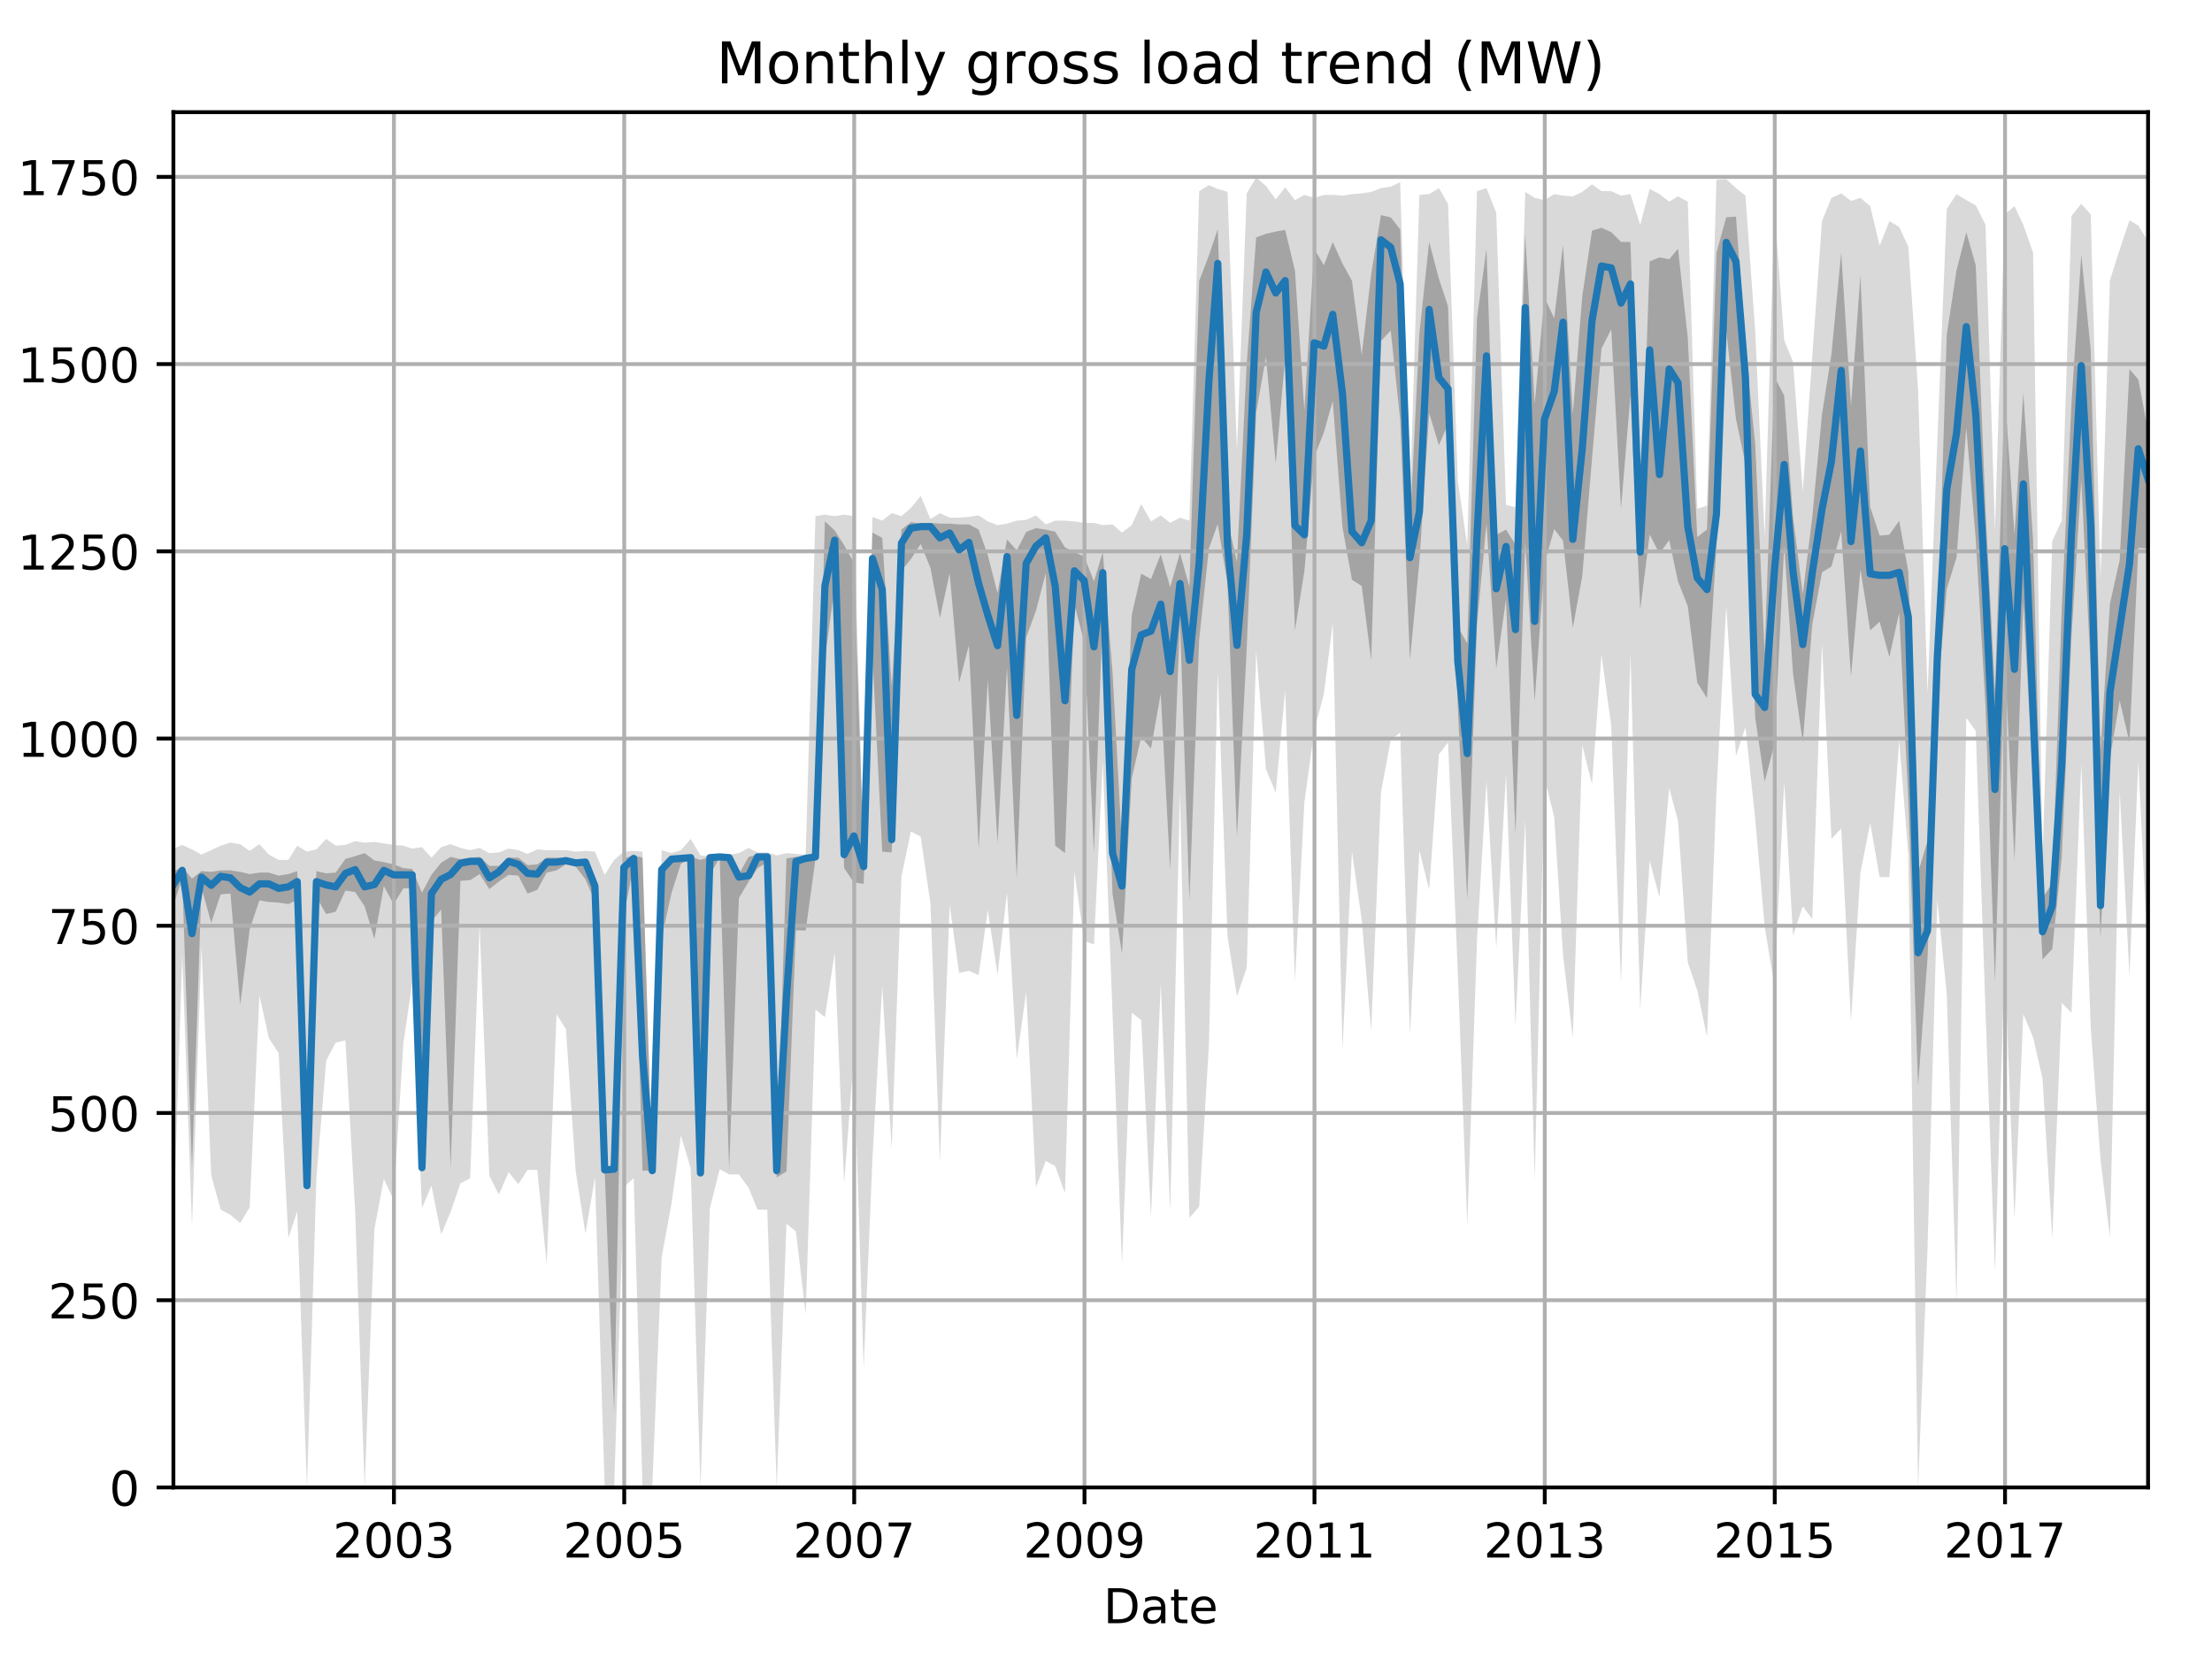 <?xml version="1.0" encoding="utf-8" standalone="no"?>
<!DOCTYPE svg PUBLIC "-//W3C//DTD SVG 1.1//EN"
  "http://www.w3.org/Graphics/SVG/1.1/DTD/svg11.dtd">
<!-- Created with matplotlib (http://matplotlib.org/) -->
<svg height="345.6pt" version="1.1" viewBox="0 0 460.8 345.6" width="460.8pt" xmlns="http://www.w3.org/2000/svg" xmlns:xlink="http://www.w3.org/1999/xlink">
 <defs>
  <style type="text/css">
*{stroke-linecap:butt;stroke-linejoin:round;}
  </style>
 </defs>
 <g id="figure_1">
  <g id="patch_1">
   <path d="M 0 345.6 
L 460.8 345.6 
L 460.8 0 
L 0 0 
z
" style="fill:none;"/>
  </g>
  <g id="axes_1">
   <g id="patch_2">
    <path d="M 36.124 309.863 
L 447.48 309.863 
L 447.48 23.365 
L 36.124 23.365 
z
" style="fill:none;"/>
   </g>
   <g id="PolyCollection_1">
    <path clip-path="url(#p260e2ca3a4)" d="M 36.124 176.79 
L 36.124 255.729 
L 37.962 199.099 
L 39.996 255.417 
L 41.965 197.071 
L 43.999 244.809 
L 45.968 251.985 
L 48.003 253.077 
L 50.037 254.793 
L 52.006 251.517 
L 54.04 207.367 
L 56.009 216.259 
L 58.044 219.38 
L 60.078 257.913 
L 61.916 252.297 
L 63.95 309.863 
L 65.919 245.277 
L 67.954 220.94 
L 69.922 217.196 
L 71.957 216.728 
L 73.991 252.453 
L 75.96 309.863 
L 77.995 256.041 
L 79.963 245.589 
L 81.998 249.957 
L 84.032 217.352 
L 85.87 204.715 
L 87.904 251.673 
L 89.873 246.993 
L 91.908 257.133 
L 93.877 252.453 
L 95.911 246.525 
L 97.946 245.433 
L 99.914 192.702 
L 101.949 244.965 
L 103.918 248.865 
L 105.952 244.185 
L 107.987 246.681 
L 109.89 243.717 
L 111.924 243.717 
L 113.893 263.374 
L 115.928 211.267 
L 117.896 214.387 
L 119.931 244.029 
L 121.965 256.977 
L 123.934 245.277 
L 125.969 309.863 
L 127.938 309.863 
L 129.972 247.305 
L 132.006 245.433 
L 133.844 309.863 
L 135.878 309.863 
L 137.847 261.813 
L 139.882 250.737 
L 141.851 236.54 
L 143.885 243.405 
L 145.92 309.863 
L 147.888 251.673 
L 149.923 243.561 
L 151.892 244.653 
L 153.926 244.653 
L 155.961 247.461 
L 157.798 251.985 
L 159.833 251.985 
L 161.802 309.863 
L 163.836 254.949 
L 165.805 256.509 
L 167.839 273.826 
L 169.874 210.331 
L 171.843 211.891 
L 173.877 198.475 
L 175.846 246.525 
L 177.88 219.848 
L 179.915 285.058 
L 181.752 241.221 
L 183.787 205.339 
L 185.756 239.348 
L 187.79 182.562 
L 189.759 173.202 
L 191.794 174.294 
L 193.828 188.178 
L 195.797 242.157 
L 197.831 188.49 
L 199.8 202.687 
L 201.835 202.219 
L 203.869 203.155 
L 205.772 189.582 
L 207.807 202.999 
L 209.776 185.994 
L 211.81 220.628 
L 213.779 206.587 
L 215.813 247.305 
L 217.848 241.845 
L 219.817 242.937 
L 221.851 248.553 
L 223.82 181.626 
L 225.854 195.979 
L 227.889 196.759 
L 229.726 158.693 
L 231.761 211.111 
L 233.73 263.374 
L 235.764 210.955 
L 237.733 212.515 
L 239.768 253.545 
L 241.802 204.871 
L 243.771 252.453 
L 245.805 164.933 
L 247.774 253.701 
L 249.809 251.361 
L 251.843 217.664 
L 253.681 139.816 
L 255.715 195.043 
L 257.684 207.523 
L 259.718 201.595 
L 261.687 135.604 
L 263.722 160.253 
L 265.756 165.089 
L 267.725 143.716 
L 269.76 204.403 
L 271.728 167.117 
L 273.763 152.297 
L 275.797 144.496 
L 277.635 129.832 
L 279.669 218.6 
L 281.638 177.414 
L 283.673 191.61 
L 285.641 214.699 
L 287.676 165.089 
L 289.71 154.169 
L 291.679 152.609 
L 293.714 215.635 
L 295.683 177.102 
L 297.717 185.37 
L 299.751 157.133 
L 301.655 154.637 
L 303.689 202.531 
L 305.658 255.261 
L 307.692 195.667 
L 309.661 162.749 
L 311.696 197.539 
L 313.73 161.189 
L 315.699 213.763 
L 317.734 170.862 
L 319.702 245.901 
L 321.737 161.969 
L 323.771 170.238 
L 325.609 198.943 
L 327.643 216.103 
L 329.612 155.261 
L 331.647 163.373 
L 333.616 136.384 
L 335.65 151.205 
L 337.684 204.871 
L 339.653 136.072 
L 341.688 210.331 
L 343.657 179.286 
L 345.691 186.93 
L 347.726 164.153 
L 349.563 171.018 
L 351.598 200.503 
L 353.566 206.275 
L 355.601 215.947 
L 357.57 164.933 
L 359.604 126.244 
L 361.639 157.445 
L 363.607 151.517 
L 365.642 170.55 
L 367.611 193.015 
L 369.645 205.339 
L 371.68 162.905 
L 373.517 194.887 
L 375.552 188.802 
L 377.521 191.454 
L 379.555 134.044 
L 381.524 174.762 
L 383.558 172.578 
L 385.593 212.671 
L 387.562 181.782 
L 389.596 171.486 
L 391.565 182.718 
L 393.599 182.718 
L 395.634 154.325 
L 397.537 178.038 
L 399.572 309.863 
L 401.54 259.941 
L 403.575 187.398 
L 405.544 207.055 
L 407.578 271.33 
L 409.613 149.489 
L 411.582 152.297 
L 413.616 210.487 
L 415.585 264.934 
L 417.619 199.879 
L 419.654 253.857 
L 421.491 211.267 
L 423.526 216.103 
L 425.495 224.684 
L 427.529 257.913 
L 429.498 208.927 
L 431.532 210.955 
L 433.567 159.005 
L 435.536 214.075 
L 437.57 241.533 
L 439.539 257.757 
L 441.573 164.777 
L 443.608 203.311 
L 445.446 158.537 
L 447.48 200.347 
L 447.48 50.268 
L 447.48 50.268 
L 445.446 46.992 
L 443.608 45.9 
L 441.573 51.984 
L 439.539 58.381 
L 437.57 120.471 
L 435.536 44.652 
L 433.567 42.468 
L 431.532 44.964 
L 429.498 108.459 
L 427.529 112.671 
L 425.495 178.974 
L 423.526 52.608 
L 421.491 46.836 
L 419.654 42.936 
L 417.619 44.652 
L 415.585 110.331 
L 413.616 46.836 
L 411.582 42.78 
L 409.613 41.688 
L 407.578 40.44 
L 405.544 43.56 
L 403.575 92.078 
L 401.54 144.496 
L 399.572 81.314 
L 397.537 51.36 
L 395.634 47.304 
L 393.599 46.056 
L 391.565 51.204 
L 389.596 42.936 
L 387.562 41.22 
L 385.593 41.844 
L 383.558 40.284 
L 381.524 41.22 
L 379.555 46.056 
L 377.521 74.293 
L 375.552 102.375 
L 373.517 75.385 
L 371.68 70.861 
L 369.645 43.404 
L 367.611 111.735 
L 365.642 68.989 
L 363.607 40.752 
L 361.639 39.192 
L 359.604 37.32 
L 357.57 37.476 
L 355.601 105.339 
L 353.566 105.963 
L 351.598 42 
L 349.563 40.908 
L 347.726 42 
L 345.691 40.44 
L 343.657 39.348 
L 341.688 46.836 
L 339.653 40.44 
L 337.684 40.752 
L 335.65 39.816 
L 333.616 39.816 
L 331.647 38.412 
L 329.612 39.972 
L 327.643 40.908 
L 325.609 40.752 
L 323.771 40.44 
L 321.737 41.688 
L 319.702 41.22 
L 317.734 39.972 
L 315.699 105.651 
L 313.73 105.183 
L 311.696 44.34 
L 309.661 39.192 
L 307.692 39.816 
L 305.658 113.607 
L 303.689 100.191 
L 301.655 42.468 
L 299.751 39.192 
L 297.717 40.44 
L 295.683 40.596 
L 293.714 104.247 
L 291.679 37.944 
L 289.71 38.88 
L 287.676 39.192 
L 285.641 39.972 
L 283.673 40.284 
L 281.638 40.44 
L 279.669 40.752 
L 277.635 40.596 
L 275.797 40.596 
L 273.763 41.22 
L 271.728 40.596 
L 269.76 41.688 
L 267.725 39.036 
L 265.756 41.532 
L 263.722 38.724 
L 261.687 37.008 
L 259.718 40.284 
L 257.684 93.794 
L 255.715 39.972 
L 253.681 39.348 
L 251.843 38.568 
L 249.809 39.816 
L 247.774 108.459 
L 245.805 107.835 
L 243.771 108.927 
L 241.802 107.367 
L 239.768 108.615 
L 237.733 105.027 
L 235.764 109.395 
L 233.73 110.955 
L 231.761 109.239 
L 229.726 109.395 
L 227.889 108.927 
L 225.854 108.927 
L 223.82 108.615 
L 221.851 108.459 
L 219.817 108.459 
L 217.848 109.239 
L 215.813 107.367 
L 213.779 108.303 
L 211.81 108.459 
L 209.776 109.083 
L 207.807 109.395 
L 205.772 108.615 
L 203.869 107.367 
L 201.835 107.679 
L 199.8 107.835 
L 197.831 107.835 
L 195.797 106.899 
L 193.828 108.147 
L 191.794 103.311 
L 189.759 105.807 
L 187.79 107.523 
L 185.756 106.899 
L 183.787 108.459 
L 181.752 107.679 
L 179.915 177.882 
L 177.88 107.523 
L 175.846 107.211 
L 173.877 107.523 
L 171.843 107.211 
L 169.874 107.523 
L 167.839 178.038 
L 165.805 177.882 
L 163.836 177.726 
L 161.802 178.194 
L 159.833 177.57 
L 157.798 177.57 
L 155.961 176.634 
L 153.926 177.726 
L 151.892 178.038 
L 149.923 178.038 
L 147.888 178.35 
L 145.92 178.194 
L 143.885 174.762 
L 141.851 177.102 
L 139.882 177.726 
L 137.847 177.102 
L 135.878 243.405 
L 133.844 177.414 
L 132.006 177.258 
L 129.972 177.414 
L 127.938 179.13 
L 125.969 182.25 
L 123.934 177.414 
L 121.965 177.258 
L 119.931 177.414 
L 117.896 177.102 
L 115.928 177.102 
L 113.893 177.102 
L 111.924 176.946 
L 109.89 177.882 
L 107.987 177.102 
L 105.952 176.79 
L 103.918 177.57 
L 101.949 177.726 
L 99.914 176.634 
L 97.946 177.102 
L 95.911 176.634 
L 93.877 175.854 
L 91.908 176.478 
L 89.873 178.662 
L 87.904 176.478 
L 85.87 176.79 
L 84.032 176.166 
L 81.998 176.01 
L 79.963 175.698 
L 77.995 175.386 
L 75.96 175.542 
L 73.991 175.23 
L 71.957 176.01 
L 69.922 176.166 
L 67.954 174.762 
L 65.919 176.946 
L 63.95 177.414 
L 61.916 176.166 
L 60.078 179.13 
L 58.044 179.13 
L 56.009 178.038 
L 54.04 175.854 
L 52.006 177.258 
L 50.037 175.854 
L 48.003 175.542 
L 45.968 176.166 
L 43.999 177.102 
L 41.965 178.038 
L 39.996 176.946 
L 37.962 176.01 
L 36.124 176.79 
z
" style="fill:#808080;fill-opacity:0.3;"/>
   </g>
   <g id="PolyCollection_2">
    <path clip-path="url(#p260e2ca3a4)" d="M 36.124 181.626 
L 36.124 188.49 
L 37.962 183.03 
L 39.996 243.405 
L 41.965 184.902 
L 43.999 192.234 
L 45.968 186.306 
L 48.003 186.15 
L 50.037 209.317 
L 52.006 193.639 
L 54.04 187.554 
L 56.009 187.905 
L 58.044 188.022 
L 60.078 188.334 
L 61.916 187.437 
L 63.95 248.085 
L 65.919 186.93 
L 67.954 190.401 
L 69.922 189.933 
L 71.957 185.526 
L 73.991 185.838 
L 75.96 188.802 
L 77.995 195.589 
L 79.963 184.59 
L 81.998 188.334 
L 84.032 185.058 
L 85.87 185.058 
L 87.904 243.873 
L 89.873 191.922 
L 91.908 189.465 
L 93.877 243.249 
L 95.911 183.498 
L 97.946 183.342 
L 99.914 182.094 
L 101.949 185.214 
L 103.918 183.654 
L 105.952 182.25 
L 107.987 182.406 
L 109.89 186.15 
L 111.924 185.37 
L 113.893 181.782 
L 115.928 181.314 
L 117.896 180.066 
L 119.931 180.534 
L 121.965 183.186 
L 123.934 187.749 
L 125.969 243.873 
L 127.938 294.224 
L 129.972 190.557 
L 132.006 180.222 
L 133.844 243.873 
L 135.878 243.873 
L 137.847 195.394 
L 139.882 186.033 
L 141.851 179.91 
L 143.885 178.974 
L 145.92 244.497 
L 147.888 182.25 
L 149.923 178.662 
L 151.892 243.717 
L 153.926 187.086 
L 155.961 183.654 
L 157.798 180.846 
L 159.833 179.637 
L 161.802 245.277 
L 163.836 244.029 
L 165.805 193.795 
L 167.839 193.834 
L 169.874 178.974 
L 171.843 137.125 
L 173.877 122.187 
L 175.846 180.846 
L 177.88 183.81 
L 179.915 184.122 
L 181.752 136.501 
L 183.787 177.414 
L 185.756 177.57 
L 187.79 118.95 
L 189.759 116.454 
L 191.794 113.334 
L 193.828 118.287 
L 195.797 128.74 
L 197.831 119.379 
L 199.8 142.195 
L 201.835 134.434 
L 203.869 176.79 
L 205.772 141.571 
L 207.807 175.698 
L 209.776 139.075 
L 211.81 182.874 
L 213.779 132.796 
L 215.813 127.219 
L 217.848 119.418 
L 219.817 176.166 
L 221.851 177.726 
L 223.82 125.932 
L 225.854 133.732 
L 227.889 177.648 
L 229.726 127.492 
L 231.761 186.189 
L 233.73 198.631 
L 235.764 162.125 
L 237.733 153.545 
L 239.768 155.924 
L 241.802 144.496 
L 243.771 181.314 
L 245.805 129.403 
L 247.774 187.437 
L 249.809 133.264 
L 251.843 114.231 
L 253.681 109.161 
L 255.715 121.563 
L 257.684 174.333 
L 259.718 135.019 
L 261.687 85.916 
L 263.722 74.332 
L 265.756 96.602 
L 267.725 74.527 
L 269.76 131.314 
L 271.728 118.95 
L 273.763 95.198 
L 275.797 90.05 
L 277.635 83.537 
L 279.669 109.863 
L 281.638 120.783 
L 283.673 122.07 
L 285.641 137.515 
L 287.676 71.017 
L 289.71 68.872 
L 291.679 87.437 
L 293.714 137.476 
L 295.683 117.039 
L 297.717 86.072 
L 299.751 92.741 
L 301.655 88.334 
L 303.689 147.461 
L 305.658 187.398 
L 307.692 130.027 
L 309.661 109.005 
L 311.696 139.231 
L 313.73 124.801 
L 315.699 173.826 
L 317.734 112.827 
L 319.702 146.095 
L 321.737 117.39 
L 323.771 110.214 
L 325.609 112.632 
L 327.643 130.768 
L 329.612 120.042 
L 331.647 95.471 
L 333.616 72.616 
L 335.65 68.599 
L 337.684 105.963 
L 339.653 82.289 
L 341.688 127.024 
L 343.657 111.345 
L 345.691 115.323 
L 347.726 112.515 
L 349.563 121.134 
L 351.598 126.283 
L 353.566 142.195 
L 355.601 145.432 
L 357.57 113.763 
L 359.604 68.872 
L 361.639 87.32 
L 363.607 96.602 
L 365.642 149.489 
L 367.611 162.827 
L 369.645 155.027 
L 371.68 113.607 
L 373.517 140.284 
L 375.552 154.598 
L 377.521 130.144 
L 379.555 119.223 
L 381.524 118.014 
L 383.558 110.643 
L 385.593 140.908 
L 387.562 118.638 
L 389.596 131.314 
L 391.565 129.52 
L 393.599 136.852 
L 395.634 127.648 
L 397.537 166.649 
L 399.572 226.244 
L 401.54 199.567 
L 403.575 145.159 
L 405.544 122.694 
L 407.578 116.142 
L 409.613 89.114 
L 411.582 112.242 
L 413.616 147.149 
L 415.585 204.598 
L 417.619 136.852 
L 419.654 179.286 
L 421.491 125.542 
L 423.526 163.061 
L 425.495 199.879 
L 427.529 197.695 
L 429.498 178.662 
L 431.532 132.562 
L 433.567 99.918 
L 435.536 139.465 
L 437.57 195.355 
L 439.539 157.952 
L 441.573 145.939 
L 443.608 154.637 
L 445.446 114.153 
L 447.48 114.27 
L 447.48 89.855 
L 447.48 89.855 
L 445.446 79.052 
L 443.608 76.907 
L 441.573 116.649 
L 439.539 125.776 
L 437.57 156.626 
L 435.536 73.006 
L 433.567 53.038 
L 431.532 83.966 
L 429.498 126.751 
L 427.529 183.966 
L 425.495 187.086 
L 423.526 112.515 
L 421.491 81.86 
L 419.654 111.345 
L 417.619 81.626 
L 415.585 143.872 
L 413.616 106.041 
L 411.582 55.261 
L 409.613 48.396 
L 407.578 56.314 
L 405.544 69.769 
L 403.575 132.913 
L 401.54 175.152 
L 399.572 181.782 
L 397.537 119.067 
L 395.634 108.498 
L 393.599 111.384 
L 391.565 111.579 
L 389.596 105.612 
L 387.562 57.289 
L 385.593 84.551 
L 383.558 52.608 
L 381.524 73.786 
L 379.555 86.306 
L 377.521 107.796 
L 375.552 123.748 
L 373.517 107.679 
L 371.68 82.406 
L 369.645 78.506 
L 367.611 135.877 
L 365.642 92.546 
L 363.607 72.538 
L 361.639 45.12 
L 359.604 45.276 
L 357.57 52.687 
L 355.601 110.292 
L 353.566 111.891 
L 351.598 70.393 
L 349.563 51.828 
L 347.726 54.013 
L 345.691 53.623 
L 343.657 54.442 
L 341.688 111.579 
L 339.653 50.424 
L 337.684 50.385 
L 335.65 48.357 
L 333.616 47.46 
L 331.647 48.045 
L 329.612 61.735 
L 327.643 86.228 
L 325.609 51.009 
L 323.771 66.298 
L 321.737 61.93 
L 319.702 84.122 
L 317.734 48.825 
L 315.699 113.451 
L 313.73 110.331 
L 311.696 111.423 
L 309.661 51.828 
L 307.692 66.22 
L 305.658 134.005 
L 303.689 130.612 
L 301.655 63.841 
L 299.751 58.069 
L 297.717 50.385 
L 295.683 69.457 
L 293.714 109.707 
L 291.679 47.772 
L 289.71 45.276 
L 287.676 44.808 
L 285.641 57.055 
L 283.673 73.942 
L 281.638 58.498 
L 279.669 54.91 
L 277.635 50.424 
L 275.797 55.261 
L 273.763 51.828 
L 271.728 85.565 
L 269.76 56.353 
L 267.725 47.889 
L 265.756 48.24 
L 263.722 48.708 
L 261.687 49.449 
L 259.718 75.697 
L 257.684 117.039 
L 255.715 108.42 
L 253.681 47.733 
L 251.843 53.194 
L 249.809 58.537 
L 247.774 122.187 
L 245.805 115.167 
L 243.771 122.304 
L 241.802 115.479 
L 239.768 120.627 
L 237.733 119.496 
L 235.764 128.116 
L 233.73 175.971 
L 231.761 139.972 
L 229.726 115.011 
L 227.889 121.095 
L 225.854 115.947 
L 223.82 115.011 
L 221.851 114.036 
L 219.817 110.76 
L 217.848 110.331 
L 215.813 110.019 
L 213.779 110.799 
L 211.81 114.66 
L 209.776 112.359 
L 207.807 123.553 
L 205.772 115.635 
L 203.869 110.331 
L 201.835 109.239 
L 199.8 109.239 
L 197.831 109.083 
L 195.797 109.083 
L 193.828 108.927 
L 191.794 109.083 
L 189.759 108.771 
L 187.79 110.331 
L 185.756 142.975 
L 183.787 112.047 
L 181.752 110.955 
L 179.915 178.818 
L 177.88 117.234 
L 175.846 113.568 
L 173.877 110.487 
L 171.843 108.615 
L 169.874 178.194 
L 167.839 178.506 
L 165.805 178.506 
L 163.836 178.818 
L 161.802 243.717 
L 159.833 178.35 
L 157.798 178.038 
L 155.961 178.506 
L 153.926 182.094 
L 151.892 178.35 
L 149.923 178.35 
L 147.888 178.506 
L 145.92 179.13 
L 143.885 178.506 
L 141.851 178.506 
L 139.882 178.662 
L 137.847 180.69 
L 135.878 243.717 
L 133.844 178.662 
L 132.006 178.194 
L 129.972 178.818 
L 127.938 243.249 
L 125.969 243.405 
L 123.934 183.147 
L 121.965 178.818 
L 119.931 179.247 
L 117.896 178.818 
L 115.928 178.662 
L 113.893 178.662 
L 111.924 180.066 
L 109.89 180.222 
L 107.987 178.662 
L 105.952 178.662 
L 103.918 180.378 
L 101.949 180.378 
L 99.914 178.506 
L 97.946 178.662 
L 95.911 178.974 
L 93.877 178.506 
L 91.908 179.715 
L 89.873 182.25 
L 87.904 185.955 
L 85.87 181.002 
L 84.032 180.846 
L 81.998 180.066 
L 79.963 179.598 
L 77.995 179.247 
L 75.96 177.726 
L 73.991 178.35 
L 71.957 178.935 
L 69.922 181.782 
L 67.954 181.938 
L 65.919 181.47 
L 63.95 227.102 
L 61.916 181.47 
L 60.078 182.094 
L 58.044 182.406 
L 56.009 181.782 
L 54.04 181.782 
L 52.006 182.094 
L 50.037 181.626 
L 48.003 181.314 
L 45.968 181.314 
L 43.999 181.626 
L 41.965 181.47 
L 39.996 183.03 
L 37.962 180.534 
L 36.124 181.626 
z
" style="fill:#808080;fill-opacity:0.6;"/>
   </g>
   <g id="matplotlib.axis_1">
    <g id="xtick_1">
     <g id="line2d_1">
      <path clip-path="url(#p260e2ca3a4)" d="M 82.064 309.863 
L 82.064 23.365 
" style="fill:none;stroke:#b0b0b0;stroke-linecap:square;stroke-width:0.8;"/>
     </g>
     <g id="line2d_2">
      <defs>
       <path d="M 0 0 
L 0 3.5 
" id="m9c85e9a036" style="stroke:#000000;stroke-width:0.8;"/>
      </defs>
      <g>
       <use style="stroke:#000000;stroke-width:0.8;" x="82.064" xlink:href="#m9c85e9a036" y="309.863"/>
      </g>
     </g>
     <g id="text_1">
      <!-- 2003 -->
      <defs>
       <path d="M 19.188 8.297 
L 53.609 8.297 
L 53.609 0 
L 7.328 0 
L 7.328 8.297 
Q 12.938 14.109 22.625 23.891 
Q 32.328 33.688 34.812 36.531 
Q 39.547 41.844 41.422 45.531 
Q 43.312 49.219 43.312 52.781 
Q 43.312 58.594 39.234 62.25 
Q 35.156 65.922 28.609 65.922 
Q 23.969 65.922 18.812 64.312 
Q 13.672 62.703 7.812 59.422 
L 7.812 69.391 
Q 13.766 71.781 18.938 73 
Q 24.125 74.219 28.422 74.219 
Q 39.75 74.219 46.484 68.547 
Q 53.219 62.891 53.219 53.422 
Q 53.219 48.922 51.531 44.891 
Q 49.859 40.875 45.406 35.406 
Q 44.188 33.984 37.641 27.219 
Q 31.109 20.453 19.188 8.297 
z
" id="DejaVuSans-32"/>
       <path d="M 31.781 66.406 
Q 24.172 66.406 20.328 58.906 
Q 16.5 51.422 16.5 36.375 
Q 16.5 21.391 20.328 13.891 
Q 24.172 6.391 31.781 6.391 
Q 39.453 6.391 43.281 13.891 
Q 47.125 21.391 47.125 36.375 
Q 47.125 51.422 43.281 58.906 
Q 39.453 66.406 31.781 66.406 
z
M 31.781 74.219 
Q 44.047 74.219 50.516 64.516 
Q 56.984 54.828 56.984 36.375 
Q 56.984 17.969 50.516 8.266 
Q 44.047 -1.422 31.781 -1.422 
Q 19.531 -1.422 13.062 8.266 
Q 6.594 17.969 6.594 36.375 
Q 6.594 54.828 13.062 64.516 
Q 19.531 74.219 31.781 74.219 
z
" id="DejaVuSans-30"/>
       <path d="M 40.578 39.312 
Q 47.656 37.797 51.625 33 
Q 55.609 28.219 55.609 21.188 
Q 55.609 10.406 48.188 4.484 
Q 40.766 -1.422 27.094 -1.422 
Q 22.516 -1.422 17.656 -0.516 
Q 12.797 0.391 7.625 2.203 
L 7.625 11.719 
Q 11.719 9.328 16.594 8.109 
Q 21.484 6.891 26.812 6.891 
Q 36.078 6.891 40.938 10.547 
Q 45.797 14.203 45.797 21.188 
Q 45.797 27.641 41.281 31.266 
Q 36.766 34.906 28.719 34.906 
L 20.219 34.906 
L 20.219 43.016 
L 29.109 43.016 
Q 36.375 43.016 40.234 45.922 
Q 44.094 48.828 44.094 54.297 
Q 44.094 59.906 40.109 62.906 
Q 36.141 65.922 28.719 65.922 
Q 24.656 65.922 20.016 65.031 
Q 15.375 64.156 9.812 62.312 
L 9.812 71.094 
Q 15.438 72.656 20.344 73.438 
Q 25.25 74.219 29.594 74.219 
Q 40.828 74.219 47.359 69.109 
Q 53.906 64.016 53.906 55.328 
Q 53.906 49.266 50.438 45.094 
Q 46.969 40.922 40.578 39.312 
z
" id="DejaVuSans-33"/>
      </defs>
      <g transform="translate(69.339 324.462)scale(0.1 -0.1)">
       <use xlink:href="#DejaVuSans-32"/>
       <use x="63.623" xlink:href="#DejaVuSans-30"/>
       <use x="127.246" xlink:href="#DejaVuSans-30"/>
       <use x="190.869" xlink:href="#DejaVuSans-33"/>
      </g>
     </g>
    </g>
    <g id="xtick_2">
     <g id="line2d_3">
      <path clip-path="url(#p260e2ca3a4)" d="M 130.038 309.863 
L 130.038 23.365 
" style="fill:none;stroke:#b0b0b0;stroke-linecap:square;stroke-width:0.8;"/>
     </g>
     <g id="line2d_4">
      <g>
       <use style="stroke:#000000;stroke-width:0.8;" x="130.038" xlink:href="#m9c85e9a036" y="309.863"/>
      </g>
     </g>
     <g id="text_2">
      <!-- 2005 -->
      <defs>
       <path d="M 10.797 72.906 
L 49.516 72.906 
L 49.516 64.594 
L 19.828 64.594 
L 19.828 46.734 
Q 21.969 47.469 24.109 47.828 
Q 26.266 48.188 28.422 48.188 
Q 40.625 48.188 47.75 41.5 
Q 54.891 34.812 54.891 23.391 
Q 54.891 11.625 47.562 5.094 
Q 40.234 -1.422 26.906 -1.422 
Q 22.312 -1.422 17.547 -0.641 
Q 12.797 0.141 7.719 1.703 
L 7.719 11.625 
Q 12.109 9.234 16.797 8.062 
Q 21.484 6.891 26.703 6.891 
Q 35.156 6.891 40.078 11.328 
Q 45.016 15.766 45.016 23.391 
Q 45.016 31 40.078 35.438 
Q 35.156 39.891 26.703 39.891 
Q 22.75 39.891 18.812 39.016 
Q 14.891 38.141 10.797 36.281 
z
" id="DejaVuSans-35"/>
      </defs>
      <g transform="translate(117.313 324.462)scale(0.1 -0.1)">
       <use xlink:href="#DejaVuSans-32"/>
       <use x="63.623" xlink:href="#DejaVuSans-30"/>
       <use x="127.246" xlink:href="#DejaVuSans-30"/>
       <use x="190.869" xlink:href="#DejaVuSans-35"/>
      </g>
     </g>
    </g>
    <g id="xtick_3">
     <g id="line2d_5">
      <path clip-path="url(#p260e2ca3a4)" d="M 177.946 309.863 
L 177.946 23.365 
" style="fill:none;stroke:#b0b0b0;stroke-linecap:square;stroke-width:0.8;"/>
     </g>
     <g id="line2d_6">
      <g>
       <use style="stroke:#000000;stroke-width:0.8;" x="177.946" xlink:href="#m9c85e9a036" y="309.863"/>
      </g>
     </g>
     <g id="text_3">
      <!-- 2007 -->
      <defs>
       <path d="M 8.203 72.906 
L 55.078 72.906 
L 55.078 68.703 
L 28.609 0 
L 18.312 0 
L 43.219 64.594 
L 8.203 64.594 
z
" id="DejaVuSans-37"/>
      </defs>
      <g transform="translate(165.221 324.462)scale(0.1 -0.1)">
       <use xlink:href="#DejaVuSans-32"/>
       <use x="63.623" xlink:href="#DejaVuSans-30"/>
       <use x="127.246" xlink:href="#DejaVuSans-30"/>
       <use x="190.869" xlink:href="#DejaVuSans-37"/>
      </g>
     </g>
    </g>
    <g id="xtick_4">
     <g id="line2d_7">
      <path clip-path="url(#p260e2ca3a4)" d="M 225.92 309.863 
L 225.92 23.365 
" style="fill:none;stroke:#b0b0b0;stroke-linecap:square;stroke-width:0.8;"/>
     </g>
     <g id="line2d_8">
      <g>
       <use style="stroke:#000000;stroke-width:0.8;" x="225.92" xlink:href="#m9c85e9a036" y="309.863"/>
      </g>
     </g>
     <g id="text_4">
      <!-- 2009 -->
      <defs>
       <path d="M 10.984 1.516 
L 10.984 10.5 
Q 14.703 8.734 18.5 7.812 
Q 22.312 6.891 25.984 6.891 
Q 35.75 6.891 40.891 13.453 
Q 46.047 20.016 46.781 33.406 
Q 43.953 29.203 39.594 26.953 
Q 35.25 24.703 29.984 24.703 
Q 19.047 24.703 12.672 31.312 
Q 6.297 37.938 6.297 49.422 
Q 6.297 60.641 12.938 67.422 
Q 19.578 74.219 30.609 74.219 
Q 43.266 74.219 49.922 64.516 
Q 56.594 54.828 56.594 36.375 
Q 56.594 19.141 48.406 8.859 
Q 40.234 -1.422 26.422 -1.422 
Q 22.703 -1.422 18.891 -0.688 
Q 15.094 0.047 10.984 1.516 
z
M 30.609 32.422 
Q 37.25 32.422 41.125 36.953 
Q 45.016 41.5 45.016 49.422 
Q 45.016 57.281 41.125 61.844 
Q 37.25 66.406 30.609 66.406 
Q 23.969 66.406 20.094 61.844 
Q 16.219 57.281 16.219 49.422 
Q 16.219 41.5 20.094 36.953 
Q 23.969 32.422 30.609 32.422 
z
" id="DejaVuSans-39"/>
      </defs>
      <g transform="translate(213.195 324.462)scale(0.1 -0.1)">
       <use xlink:href="#DejaVuSans-32"/>
       <use x="63.623" xlink:href="#DejaVuSans-30"/>
       <use x="127.246" xlink:href="#DejaVuSans-30"/>
       <use x="190.869" xlink:href="#DejaVuSans-39"/>
      </g>
     </g>
    </g>
    <g id="xtick_5">
     <g id="line2d_9">
      <path clip-path="url(#p260e2ca3a4)" d="M 273.828 309.863 
L 273.828 23.365 
" style="fill:none;stroke:#b0b0b0;stroke-linecap:square;stroke-width:0.8;"/>
     </g>
     <g id="line2d_10">
      <g>
       <use style="stroke:#000000;stroke-width:0.8;" x="273.828" xlink:href="#m9c85e9a036" y="309.863"/>
      </g>
     </g>
     <g id="text_5">
      <!-- 2011 -->
      <defs>
       <path d="M 12.406 8.297 
L 28.516 8.297 
L 28.516 63.922 
L 10.984 60.406 
L 10.984 69.391 
L 28.422 72.906 
L 38.281 72.906 
L 38.281 8.297 
L 54.391 8.297 
L 54.391 0 
L 12.406 0 
z
" id="DejaVuSans-31"/>
      </defs>
      <g transform="translate(261.103 324.462)scale(0.1 -0.1)">
       <use xlink:href="#DejaVuSans-32"/>
       <use x="63.623" xlink:href="#DejaVuSans-30"/>
       <use x="127.246" xlink:href="#DejaVuSans-31"/>
       <use x="190.869" xlink:href="#DejaVuSans-31"/>
      </g>
     </g>
    </g>
    <g id="xtick_6">
     <g id="line2d_11">
      <path clip-path="url(#p260e2ca3a4)" d="M 321.802 309.863 
L 321.802 23.365 
" style="fill:none;stroke:#b0b0b0;stroke-linecap:square;stroke-width:0.8;"/>
     </g>
     <g id="line2d_12">
      <g>
       <use style="stroke:#000000;stroke-width:0.8;" x="321.802" xlink:href="#m9c85e9a036" y="309.863"/>
      </g>
     </g>
     <g id="text_6">
      <!-- 2013 -->
      <g transform="translate(309.077 324.462)scale(0.1 -0.1)">
       <use xlink:href="#DejaVuSans-32"/>
       <use x="63.623" xlink:href="#DejaVuSans-30"/>
       <use x="127.246" xlink:href="#DejaVuSans-31"/>
       <use x="190.869" xlink:href="#DejaVuSans-33"/>
      </g>
     </g>
    </g>
    <g id="xtick_7">
     <g id="line2d_13">
      <path clip-path="url(#p260e2ca3a4)" d="M 369.711 309.863 
L 369.711 23.365 
" style="fill:none;stroke:#b0b0b0;stroke-linecap:square;stroke-width:0.8;"/>
     </g>
     <g id="line2d_14">
      <g>
       <use style="stroke:#000000;stroke-width:0.8;" x="369.711" xlink:href="#m9c85e9a036" y="309.863"/>
      </g>
     </g>
     <g id="text_7">
      <!-- 2015 -->
      <g transform="translate(356.986 324.462)scale(0.1 -0.1)">
       <use xlink:href="#DejaVuSans-32"/>
       <use x="63.623" xlink:href="#DejaVuSans-30"/>
       <use x="127.246" xlink:href="#DejaVuSans-31"/>
       <use x="190.869" xlink:href="#DejaVuSans-35"/>
      </g>
     </g>
    </g>
    <g id="xtick_8">
     <g id="line2d_15">
      <path clip-path="url(#p260e2ca3a4)" d="M 417.685 309.863 
L 417.685 23.365 
" style="fill:none;stroke:#b0b0b0;stroke-linecap:square;stroke-width:0.8;"/>
     </g>
     <g id="line2d_16">
      <g>
       <use style="stroke:#000000;stroke-width:0.8;" x="417.685" xlink:href="#m9c85e9a036" y="309.863"/>
      </g>
     </g>
     <g id="text_8">
      <!-- 2017 -->
      <g transform="translate(404.96 324.462)scale(0.1 -0.1)">
       <use xlink:href="#DejaVuSans-32"/>
       <use x="63.623" xlink:href="#DejaVuSans-30"/>
       <use x="127.246" xlink:href="#DejaVuSans-31"/>
       <use x="190.869" xlink:href="#DejaVuSans-37"/>
      </g>
     </g>
    </g>
    <g id="text_9">
     <!-- Date -->
     <defs>
      <path d="M 19.672 64.797 
L 19.672 8.109 
L 31.594 8.109 
Q 46.688 8.109 53.688 14.938 
Q 60.688 21.781 60.688 36.531 
Q 60.688 51.172 53.688 57.984 
Q 46.688 64.797 31.594 64.797 
z
M 9.812 72.906 
L 30.078 72.906 
Q 51.266 72.906 61.172 64.094 
Q 71.094 55.281 71.094 36.531 
Q 71.094 17.672 61.125 8.828 
Q 51.172 0 30.078 0 
L 9.812 0 
z
" id="DejaVuSans-44"/>
      <path d="M 34.281 27.484 
Q 23.391 27.484 19.188 25 
Q 14.984 22.516 14.984 16.5 
Q 14.984 11.719 18.141 8.906 
Q 21.297 6.109 26.703 6.109 
Q 34.188 6.109 38.703 11.406 
Q 43.219 16.703 43.219 25.484 
L 43.219 27.484 
z
M 52.203 31.203 
L 52.203 0 
L 43.219 0 
L 43.219 8.297 
Q 40.141 3.328 35.547 0.953 
Q 30.953 -1.422 24.312 -1.422 
Q 15.922 -1.422 10.953 3.297 
Q 6 8.016 6 15.922 
Q 6 25.141 12.172 29.828 
Q 18.359 34.516 30.609 34.516 
L 43.219 34.516 
L 43.219 35.406 
Q 43.219 41.609 39.141 45 
Q 35.062 48.391 27.688 48.391 
Q 23 48.391 18.547 47.266 
Q 14.109 46.141 10.016 43.891 
L 10.016 52.203 
Q 14.938 54.109 19.578 55.047 
Q 24.219 56 28.609 56 
Q 40.484 56 46.344 49.844 
Q 52.203 43.703 52.203 31.203 
z
" id="DejaVuSans-61"/>
      <path d="M 18.312 70.219 
L 18.312 54.688 
L 36.812 54.688 
L 36.812 47.703 
L 18.312 47.703 
L 18.312 18.016 
Q 18.312 11.328 20.141 9.422 
Q 21.969 7.516 27.594 7.516 
L 36.812 7.516 
L 36.812 0 
L 27.594 0 
Q 17.188 0 13.234 3.875 
Q 9.281 7.766 9.281 18.016 
L 9.281 47.703 
L 2.688 47.703 
L 2.688 54.688 
L 9.281 54.688 
L 9.281 70.219 
z
" id="DejaVuSans-74"/>
      <path d="M 56.203 29.594 
L 56.203 25.203 
L 14.891 25.203 
Q 15.484 15.922 20.484 11.062 
Q 25.484 6.203 34.422 6.203 
Q 39.594 6.203 44.453 7.469 
Q 49.312 8.734 54.109 11.281 
L 54.109 2.781 
Q 49.266 0.734 44.188 -0.344 
Q 39.109 -1.422 33.891 -1.422 
Q 20.797 -1.422 13.156 6.188 
Q 5.516 13.812 5.516 26.812 
Q 5.516 40.234 12.766 48.109 
Q 20.016 56 32.328 56 
Q 43.359 56 49.781 48.891 
Q 56.203 41.797 56.203 29.594 
z
M 47.219 32.234 
Q 47.125 39.594 43.094 43.984 
Q 39.062 48.391 32.422 48.391 
Q 24.906 48.391 20.391 44.141 
Q 15.875 39.891 15.188 32.172 
z
" id="DejaVuSans-65"/>
     </defs>
     <g transform="translate(229.851 338.14)scale(0.1 -0.1)">
      <use xlink:href="#DejaVuSans-44"/>
      <use x="77.002" xlink:href="#DejaVuSans-61"/>
      <use x="138.281" xlink:href="#DejaVuSans-74"/>
      <use x="177.49" xlink:href="#DejaVuSans-65"/>
     </g>
    </g>
   </g>
   <g id="matplotlib.axis_2">
    <g id="ytick_1">
     <g id="line2d_17">
      <path clip-path="url(#p260e2ca3a4)" d="M 36.124 309.863 
L 447.48 309.863 
" style="fill:none;stroke:#b0b0b0;stroke-linecap:square;stroke-width:0.8;"/>
     </g>
     <g id="line2d_18">
      <defs>
       <path d="M 0 0 
L -3.5 0 
" id="m4c4bdea8c4" style="stroke:#000000;stroke-width:0.8;"/>
      </defs>
      <g>
       <use style="stroke:#000000;stroke-width:0.8;" x="36.124" xlink:href="#m4c4bdea8c4" y="309.863"/>
      </g>
     </g>
     <g id="text_10">
      <!-- 0 -->
      <g transform="translate(22.762 313.663)scale(0.1 -0.1)">
       <use xlink:href="#DejaVuSans-30"/>
      </g>
     </g>
    </g>
    <g id="ytick_2">
     <g id="line2d_19">
      <path clip-path="url(#p260e2ca3a4)" d="M 36.124 270.862 
L 447.48 270.862 
" style="fill:none;stroke:#b0b0b0;stroke-linecap:square;stroke-width:0.8;"/>
     </g>
     <g id="line2d_20">
      <g>
       <use style="stroke:#000000;stroke-width:0.8;" x="36.124" xlink:href="#m4c4bdea8c4" y="270.862"/>
      </g>
     </g>
     <g id="text_11">
      <!-- 250 -->
      <g transform="translate(10.037 274.661)scale(0.1 -0.1)">
       <use xlink:href="#DejaVuSans-32"/>
       <use x="63.623" xlink:href="#DejaVuSans-35"/>
       <use x="127.246" xlink:href="#DejaVuSans-30"/>
      </g>
     </g>
    </g>
    <g id="ytick_3">
     <g id="line2d_21">
      <path clip-path="url(#p260e2ca3a4)" d="M 36.124 231.86 
L 447.48 231.86 
" style="fill:none;stroke:#b0b0b0;stroke-linecap:square;stroke-width:0.8;"/>
     </g>
     <g id="line2d_22">
      <g>
       <use style="stroke:#000000;stroke-width:0.8;" x="36.124" xlink:href="#m4c4bdea8c4" y="231.86"/>
      </g>
     </g>
     <g id="text_12">
      <!-- 500 -->
      <g transform="translate(10.037 235.659)scale(0.1 -0.1)">
       <use xlink:href="#DejaVuSans-35"/>
       <use x="63.623" xlink:href="#DejaVuSans-30"/>
       <use x="127.246" xlink:href="#DejaVuSans-30"/>
      </g>
     </g>
    </g>
    <g id="ytick_4">
     <g id="line2d_23">
      <path clip-path="url(#p260e2ca3a4)" d="M 36.124 192.858 
L 447.48 192.858 
" style="fill:none;stroke:#b0b0b0;stroke-linecap:square;stroke-width:0.8;"/>
     </g>
     <g id="line2d_24">
      <g>
       <use style="stroke:#000000;stroke-width:0.8;" x="36.124" xlink:href="#m4c4bdea8c4" y="192.858"/>
      </g>
     </g>
     <g id="text_13">
      <!-- 750 -->
      <g transform="translate(10.037 196.658)scale(0.1 -0.1)">
       <use xlink:href="#DejaVuSans-37"/>
       <use x="63.623" xlink:href="#DejaVuSans-35"/>
       <use x="127.246" xlink:href="#DejaVuSans-30"/>
      </g>
     </g>
    </g>
    <g id="ytick_5">
     <g id="line2d_25">
      <path clip-path="url(#p260e2ca3a4)" d="M 36.124 153.857 
L 447.48 153.857 
" style="fill:none;stroke:#b0b0b0;stroke-linecap:square;stroke-width:0.8;"/>
     </g>
     <g id="line2d_26">
      <g>
       <use style="stroke:#000000;stroke-width:0.8;" x="36.124" xlink:href="#m4c4bdea8c4" y="153.857"/>
      </g>
     </g>
     <g id="text_14">
      <!-- 1000 -->
      <g transform="translate(3.674 157.656)scale(0.1 -0.1)">
       <use xlink:href="#DejaVuSans-31"/>
       <use x="63.623" xlink:href="#DejaVuSans-30"/>
       <use x="127.246" xlink:href="#DejaVuSans-30"/>
       <use x="190.869" xlink:href="#DejaVuSans-30"/>
      </g>
     </g>
    </g>
    <g id="ytick_6">
     <g id="line2d_27">
      <path clip-path="url(#p260e2ca3a4)" d="M 36.124 114.855 
L 447.48 114.855 
" style="fill:none;stroke:#b0b0b0;stroke-linecap:square;stroke-width:0.8;"/>
     </g>
     <g id="line2d_28">
      <g>
       <use style="stroke:#000000;stroke-width:0.8;" x="36.124" xlink:href="#m4c4bdea8c4" y="114.855"/>
      </g>
     </g>
     <g id="text_15">
      <!-- 1250 -->
      <g transform="translate(3.674 118.654)scale(0.1 -0.1)">
       <use xlink:href="#DejaVuSans-31"/>
       <use x="63.623" xlink:href="#DejaVuSans-32"/>
       <use x="127.246" xlink:href="#DejaVuSans-35"/>
       <use x="190.869" xlink:href="#DejaVuSans-30"/>
      </g>
     </g>
    </g>
    <g id="ytick_7">
     <g id="line2d_29">
      <path clip-path="url(#p260e2ca3a4)" d="M 36.124 75.853 
L 447.48 75.853 
" style="fill:none;stroke:#b0b0b0;stroke-linecap:square;stroke-width:0.8;"/>
     </g>
     <g id="line2d_30">
      <g>
       <use style="stroke:#000000;stroke-width:0.8;" x="36.124" xlink:href="#m4c4bdea8c4" y="75.853"/>
      </g>
     </g>
     <g id="text_16">
      <!-- 1500 -->
      <g transform="translate(3.674 79.653)scale(0.1 -0.1)">
       <use xlink:href="#DejaVuSans-31"/>
       <use x="63.623" xlink:href="#DejaVuSans-35"/>
       <use x="127.246" xlink:href="#DejaVuSans-30"/>
       <use x="190.869" xlink:href="#DejaVuSans-30"/>
      </g>
     </g>
    </g>
    <g id="ytick_8">
     <g id="line2d_31">
      <path clip-path="url(#p260e2ca3a4)" d="M 36.124 36.852 
L 447.48 36.852 
" style="fill:none;stroke:#b0b0b0;stroke-linecap:square;stroke-width:0.8;"/>
     </g>
     <g id="line2d_32">
      <g>
       <use style="stroke:#000000;stroke-width:0.8;" x="36.124" xlink:href="#m4c4bdea8c4" y="36.852"/>
      </g>
     </g>
     <g id="text_17">
      <!-- 1750 -->
      <g transform="translate(3.674 40.651)scale(0.1 -0.1)">
       <use xlink:href="#DejaVuSans-31"/>
       <use x="63.623" xlink:href="#DejaVuSans-37"/>
       <use x="127.246" xlink:href="#DejaVuSans-35"/>
       <use x="190.869" xlink:href="#DejaVuSans-30"/>
      </g>
     </g>
    </g>
   </g>
   <g id="line2d_33">
    <path clip-path="url(#p260e2ca3a4)" d="M 36.124 184.278 
L 37.962 181.314 
L 39.996 194.497 
L 41.965 182.718 
L 43.999 184.434 
L 45.968 182.562 
L 48.003 182.874 
L 50.037 184.902 
L 52.006 185.838 
L 54.04 184.122 
L 56.009 184.122 
L 58.044 185.058 
L 60.078 184.746 
L 61.916 183.654 
L 63.95 246.993 
L 65.919 183.654 
L 67.954 184.356 
L 69.922 184.746 
L 71.957 181.938 
L 73.991 181.158 
L 75.96 184.746 
L 77.995 184.278 
L 79.963 181.314 
L 81.998 182.25 
L 85.87 182.25 
L 87.904 243.249 
L 89.873 186.15 
L 91.908 183.186 
L 93.877 182.172 
L 95.911 179.832 
L 97.946 179.442 
L 99.914 179.442 
L 101.949 182.874 
L 103.918 181.626 
L 105.952 179.442 
L 107.987 180.066 
L 109.89 181.938 
L 111.924 182.094 
L 113.893 179.598 
L 115.928 179.598 
L 117.896 179.286 
L 119.931 179.754 
L 121.965 179.598 
L 123.934 184.59 
L 125.969 243.717 
L 127.938 243.561 
L 129.972 180.69 
L 132.006 178.818 
L 133.844 219.848 
L 135.878 243.873 
L 137.847 181.158 
L 139.882 178.974 
L 143.885 178.662 
L 145.92 244.341 
L 147.888 178.662 
L 149.923 178.506 
L 151.892 178.662 
L 153.926 182.718 
L 155.961 182.406 
L 157.798 178.506 
L 159.833 178.506 
L 161.802 243.873 
L 163.836 207.757 
L 165.805 179.442 
L 167.839 178.818 
L 169.874 178.506 
L 171.843 122.031 
L 173.877 112.515 
L 175.846 178.038 
L 177.88 174.138 
L 179.915 180.534 
L 181.752 116.337 
L 183.787 122.812 
L 185.756 174.918 
L 187.79 113.139 
L 189.759 110.019 
L 191.794 109.707 
L 193.828 109.707 
L 195.797 112.047 
L 197.831 111.033 
L 199.8 114.543 
L 201.835 112.983 
L 203.869 121.563 
L 205.772 128.116 
L 207.807 134.512 
L 209.776 115.947 
L 211.81 149.021 
L 213.779 117.351 
L 215.813 113.763 
L 217.848 112.047 
L 219.817 122.109 
L 221.851 145.978 
L 223.82 118.911 
L 225.854 120.939 
L 227.889 134.746 
L 229.726 119.301 
L 231.761 177.726 
L 233.73 184.59 
L 235.764 139.426 
L 237.733 132.25 
L 239.768 131.47 
L 241.802 125.854 
L 243.771 139.894 
L 245.805 121.563 
L 247.774 137.554 
L 249.809 117.195 
L 251.843 79.364 
L 253.681 54.871 
L 255.715 113.529 
L 257.684 134.434 
L 259.718 111.345 
L 261.687 65.089 
L 263.722 56.665 
L 265.756 61.033 
L 267.725 58.459 
L 269.76 109.473 
L 271.728 111.423 
L 273.763 71.407 
L 275.797 72.109 
L 277.635 65.479 
L 279.669 82.094 
L 281.638 110.721 
L 283.673 113.061 
L 285.641 108.459 
L 287.676 49.956 
L 289.71 51.516 
L 291.679 59.161 
L 293.714 116.181 
L 295.683 106.665 
L 297.717 64.465 
L 299.751 78.662 
L 301.655 81.002 
L 303.689 137.788 
L 305.658 156.977 
L 307.692 111.579 
L 309.661 74.137 
L 311.696 122.655 
L 313.73 113.841 
L 315.699 131.158 
L 317.734 64.075 
L 319.702 129.442 
L 321.737 87.32 
L 323.771 81.548 
L 325.609 67.117 
L 327.643 112.359 
L 329.612 93.482 
L 331.647 66.805 
L 333.616 55.417 
L 335.65 55.807 
L 337.684 63.139 
L 339.653 59.161 
L 341.688 115.011 
L 343.657 72.889 
L 345.691 98.864 
L 347.726 76.868 
L 349.563 79.754 
L 351.598 109.707 
L 353.566 120.393 
L 355.601 122.812 
L 357.57 107.055 
L 359.604 50.502 
L 361.639 54.481 
L 363.607 78.662 
L 365.642 144.652 
L 367.611 147.383 
L 369.645 118.911 
L 371.68 96.758 
L 373.517 118.989 
L 375.552 134.278 
L 377.521 119.379 
L 379.555 106.119 
L 381.524 96.056 
L 383.558 77.18 
L 385.593 112.827 
L 387.562 93.95 
L 389.596 119.535 
L 391.565 119.847 
L 393.599 119.847 
L 395.634 119.223 
L 397.537 128.506 
L 399.572 198.475 
L 401.54 193.873 
L 403.575 137.008 
L 405.544 101.985 
L 407.578 90.284 
L 409.613 68.053 
L 411.582 86.228 
L 413.616 123.514 
L 415.585 164.465 
L 417.619 114.309 
L 419.654 139.426 
L 421.491 100.815 
L 425.495 194.107 
L 427.529 188.724 
L 429.498 159.239 
L 431.532 111.189 
L 433.567 76.166 
L 435.536 109.395 
L 437.57 188.646 
L 439.539 144.262 
L 443.608 117.507 
L 445.446 93.482 
L 447.48 99.801 
L 447.48 99.801 
" style="fill:none;stroke:#1f77b4;stroke-linecap:square;stroke-width:1.5;"/>
   </g>
   <g id="patch_3">
    <path d="M 36.124 309.863 
L 36.124 23.365 
" style="fill:none;stroke:#000000;stroke-linecap:square;stroke-linejoin:miter;stroke-width:0.8;"/>
   </g>
   <g id="patch_4">
    <path d="M 447.48 309.863 
L 447.48 23.365 
" style="fill:none;stroke:#000000;stroke-linecap:square;stroke-linejoin:miter;stroke-width:0.8;"/>
   </g>
   <g id="patch_5">
    <path d="M 36.124 309.863 
L 447.48 309.863 
" style="fill:none;stroke:#000000;stroke-linecap:square;stroke-linejoin:miter;stroke-width:0.8;"/>
   </g>
   <g id="patch_6">
    <path d="M 36.124 23.365 
L 447.48 23.365 
" style="fill:none;stroke:#000000;stroke-linecap:square;stroke-linejoin:miter;stroke-width:0.8;"/>
   </g>
   <g id="text_18">
    <!-- Monthly gross load trend (MW) -->
    <defs>
     <path d="M 9.812 72.906 
L 24.516 72.906 
L 43.109 23.297 
L 61.812 72.906 
L 76.516 72.906 
L 76.516 0 
L 66.891 0 
L 66.891 64.016 
L 48.094 14.016 
L 38.188 14.016 
L 19.391 64.016 
L 19.391 0 
L 9.812 0 
z
" id="DejaVuSans-4d"/>
     <path d="M 30.609 48.391 
Q 23.391 48.391 19.188 42.75 
Q 14.984 37.109 14.984 27.297 
Q 14.984 17.484 19.156 11.844 
Q 23.344 6.203 30.609 6.203 
Q 37.797 6.203 41.984 11.859 
Q 46.188 17.531 46.188 27.297 
Q 46.188 37.016 41.984 42.703 
Q 37.797 48.391 30.609 48.391 
z
M 30.609 56 
Q 42.328 56 49.016 48.375 
Q 55.719 40.766 55.719 27.297 
Q 55.719 13.875 49.016 6.219 
Q 42.328 -1.422 30.609 -1.422 
Q 18.844 -1.422 12.172 6.219 
Q 5.516 13.875 5.516 27.297 
Q 5.516 40.766 12.172 48.375 
Q 18.844 56 30.609 56 
z
" id="DejaVuSans-6f"/>
     <path d="M 54.891 33.016 
L 54.891 0 
L 45.906 0 
L 45.906 32.719 
Q 45.906 40.484 42.875 44.328 
Q 39.844 48.188 33.797 48.188 
Q 26.516 48.188 22.312 43.547 
Q 18.109 38.922 18.109 30.906 
L 18.109 0 
L 9.078 0 
L 9.078 54.688 
L 18.109 54.688 
L 18.109 46.188 
Q 21.344 51.125 25.703 53.562 
Q 30.078 56 35.797 56 
Q 45.219 56 50.047 50.172 
Q 54.891 44.344 54.891 33.016 
z
" id="DejaVuSans-6e"/>
     <path d="M 54.891 33.016 
L 54.891 0 
L 45.906 0 
L 45.906 32.719 
Q 45.906 40.484 42.875 44.328 
Q 39.844 48.188 33.797 48.188 
Q 26.516 48.188 22.312 43.547 
Q 18.109 38.922 18.109 30.906 
L 18.109 0 
L 9.078 0 
L 9.078 75.984 
L 18.109 75.984 
L 18.109 46.188 
Q 21.344 51.125 25.703 53.562 
Q 30.078 56 35.797 56 
Q 45.219 56 50.047 50.172 
Q 54.891 44.344 54.891 33.016 
z
" id="DejaVuSans-68"/>
     <path d="M 9.422 75.984 
L 18.406 75.984 
L 18.406 0 
L 9.422 0 
z
" id="DejaVuSans-6c"/>
     <path d="M 32.172 -5.078 
Q 28.375 -14.844 24.75 -17.812 
Q 21.141 -20.797 15.094 -20.797 
L 7.906 -20.797 
L 7.906 -13.281 
L 13.188 -13.281 
Q 16.891 -13.281 18.938 -11.516 
Q 21 -9.766 23.484 -3.219 
L 25.094 0.875 
L 2.984 54.688 
L 12.5 54.688 
L 29.594 11.922 
L 46.688 54.688 
L 56.203 54.688 
z
" id="DejaVuSans-79"/>
     <path id="DejaVuSans-20"/>
     <path d="M 45.406 27.984 
Q 45.406 37.75 41.375 43.109 
Q 37.359 48.484 30.078 48.484 
Q 22.859 48.484 18.828 43.109 
Q 14.797 37.75 14.797 27.984 
Q 14.797 18.266 18.828 12.891 
Q 22.859 7.516 30.078 7.516 
Q 37.359 7.516 41.375 12.891 
Q 45.406 18.266 45.406 27.984 
z
M 54.391 6.781 
Q 54.391 -7.172 48.188 -13.984 
Q 42 -20.797 29.203 -20.797 
Q 24.469 -20.797 20.266 -20.094 
Q 16.062 -19.391 12.109 -17.922 
L 12.109 -9.188 
Q 16.062 -11.328 19.922 -12.344 
Q 23.781 -13.375 27.781 -13.375 
Q 36.625 -13.375 41.016 -8.766 
Q 45.406 -4.156 45.406 5.172 
L 45.406 9.625 
Q 42.625 4.781 38.281 2.391 
Q 33.938 0 27.875 0 
Q 17.828 0 11.672 7.656 
Q 5.516 15.328 5.516 27.984 
Q 5.516 40.672 11.672 48.328 
Q 17.828 56 27.875 56 
Q 33.938 56 38.281 53.609 
Q 42.625 51.219 45.406 46.391 
L 45.406 54.688 
L 54.391 54.688 
z
" id="DejaVuSans-67"/>
     <path d="M 41.109 46.297 
Q 39.594 47.172 37.812 47.578 
Q 36.031 48 33.891 48 
Q 26.266 48 22.188 43.047 
Q 18.109 38.094 18.109 28.812 
L 18.109 0 
L 9.078 0 
L 9.078 54.688 
L 18.109 54.688 
L 18.109 46.188 
Q 20.953 51.172 25.484 53.578 
Q 30.031 56 36.531 56 
Q 37.453 56 38.578 55.875 
Q 39.703 55.766 41.062 55.516 
z
" id="DejaVuSans-72"/>
     <path d="M 44.281 53.078 
L 44.281 44.578 
Q 40.484 46.531 36.375 47.5 
Q 32.281 48.484 27.875 48.484 
Q 21.188 48.484 17.844 46.438 
Q 14.5 44.391 14.5 40.281 
Q 14.5 37.156 16.891 35.375 
Q 19.281 33.594 26.516 31.984 
L 29.594 31.297 
Q 39.156 29.25 43.188 25.516 
Q 47.219 21.781 47.219 15.094 
Q 47.219 7.469 41.188 3.016 
Q 35.156 -1.422 24.609 -1.422 
Q 20.219 -1.422 15.453 -0.562 
Q 10.688 0.297 5.422 2 
L 5.422 11.281 
Q 10.406 8.688 15.234 7.391 
Q 20.062 6.109 24.812 6.109 
Q 31.156 6.109 34.562 8.281 
Q 37.984 10.453 37.984 14.406 
Q 37.984 18.062 35.516 20.016 
Q 33.062 21.969 24.703 23.781 
L 21.578 24.516 
Q 13.234 26.266 9.516 29.906 
Q 5.812 33.547 5.812 39.891 
Q 5.812 47.609 11.281 51.797 
Q 16.75 56 26.812 56 
Q 31.781 56 36.172 55.266 
Q 40.578 54.547 44.281 53.078 
z
" id="DejaVuSans-73"/>
     <path d="M 45.406 46.391 
L 45.406 75.984 
L 54.391 75.984 
L 54.391 0 
L 45.406 0 
L 45.406 8.203 
Q 42.578 3.328 38.25 0.953 
Q 33.938 -1.422 27.875 -1.422 
Q 17.969 -1.422 11.734 6.484 
Q 5.516 14.406 5.516 27.297 
Q 5.516 40.188 11.734 48.094 
Q 17.969 56 27.875 56 
Q 33.938 56 38.25 53.625 
Q 42.578 51.266 45.406 46.391 
z
M 14.797 27.297 
Q 14.797 17.391 18.875 11.75 
Q 22.953 6.109 30.078 6.109 
Q 37.203 6.109 41.297 11.75 
Q 45.406 17.391 45.406 27.297 
Q 45.406 37.203 41.297 42.844 
Q 37.203 48.484 30.078 48.484 
Q 22.953 48.484 18.875 42.844 
Q 14.797 37.203 14.797 27.297 
z
" id="DejaVuSans-64"/>
     <path d="M 31 75.875 
Q 24.469 64.656 21.281 53.656 
Q 18.109 42.672 18.109 31.391 
Q 18.109 20.125 21.312 9.062 
Q 24.516 -2 31 -13.188 
L 23.188 -13.188 
Q 15.875 -1.703 12.234 9.375 
Q 8.594 20.453 8.594 31.391 
Q 8.594 42.281 12.203 53.312 
Q 15.828 64.359 23.188 75.875 
z
" id="DejaVuSans-28"/>
     <path d="M 3.328 72.906 
L 13.281 72.906 
L 28.609 11.281 
L 43.891 72.906 
L 54.984 72.906 
L 70.312 11.281 
L 85.594 72.906 
L 95.609 72.906 
L 77.297 0 
L 64.891 0 
L 49.516 63.281 
L 33.984 0 
L 21.578 0 
z
" id="DejaVuSans-57"/>
     <path d="M 8.016 75.875 
L 15.828 75.875 
Q 23.141 64.359 26.781 53.312 
Q 30.422 42.281 30.422 31.391 
Q 30.422 20.453 26.781 9.375 
Q 23.141 -1.703 15.828 -13.188 
L 8.016 -13.188 
Q 14.5 -2 17.703 9.062 
Q 20.906 20.125 20.906 31.391 
Q 20.906 42.672 17.703 53.656 
Q 14.5 64.656 8.016 75.875 
z
" id="DejaVuSans-29"/>
    </defs>
    <g transform="translate(149.219 17.365)scale(0.12 -0.12)">
     <use xlink:href="#DejaVuSans-4d"/>
     <use x="86.279" xlink:href="#DejaVuSans-6f"/>
     <use x="147.461" xlink:href="#DejaVuSans-6e"/>
     <use x="210.84" xlink:href="#DejaVuSans-74"/>
     <use x="250.049" xlink:href="#DejaVuSans-68"/>
     <use x="313.428" xlink:href="#DejaVuSans-6c"/>
     <use x="341.211" xlink:href="#DejaVuSans-79"/>
     <use x="400.391" xlink:href="#DejaVuSans-20"/>
     <use x="432.178" xlink:href="#DejaVuSans-67"/>
     <use x="495.654" xlink:href="#DejaVuSans-72"/>
     <use x="536.736" xlink:href="#DejaVuSans-6f"/>
     <use x="597.918" xlink:href="#DejaVuSans-73"/>
     <use x="650.018" xlink:href="#DejaVuSans-73"/>
     <use x="702.117" xlink:href="#DejaVuSans-20"/>
     <use x="733.904" xlink:href="#DejaVuSans-6c"/>
     <use x="761.688" xlink:href="#DejaVuSans-6f"/>
     <use x="822.869" xlink:href="#DejaVuSans-61"/>
     <use x="884.148" xlink:href="#DejaVuSans-64"/>
     <use x="947.625" xlink:href="#DejaVuSans-20"/>
     <use x="979.412" xlink:href="#DejaVuSans-74"/>
     <use x="1018.621" xlink:href="#DejaVuSans-72"/>
     <use x="1059.703" xlink:href="#DejaVuSans-65"/>
     <use x="1121.227" xlink:href="#DejaVuSans-6e"/>
     <use x="1184.605" xlink:href="#DejaVuSans-64"/>
     <use x="1248.082" xlink:href="#DejaVuSans-20"/>
     <use x="1279.869" xlink:href="#DejaVuSans-28"/>
     <use x="1318.883" xlink:href="#DejaVuSans-4d"/>
     <use x="1405.162" xlink:href="#DejaVuSans-57"/>
     <use x="1504.039" xlink:href="#DejaVuSans-29"/>
    </g>
   </g>
  </g>
 </g>
 <defs>
  <clipPath id="p260e2ca3a4">
   <rect height="286.498" width="411.356" x="36.124" y="23.365"/>
  </clipPath>
 </defs>
</svg>
